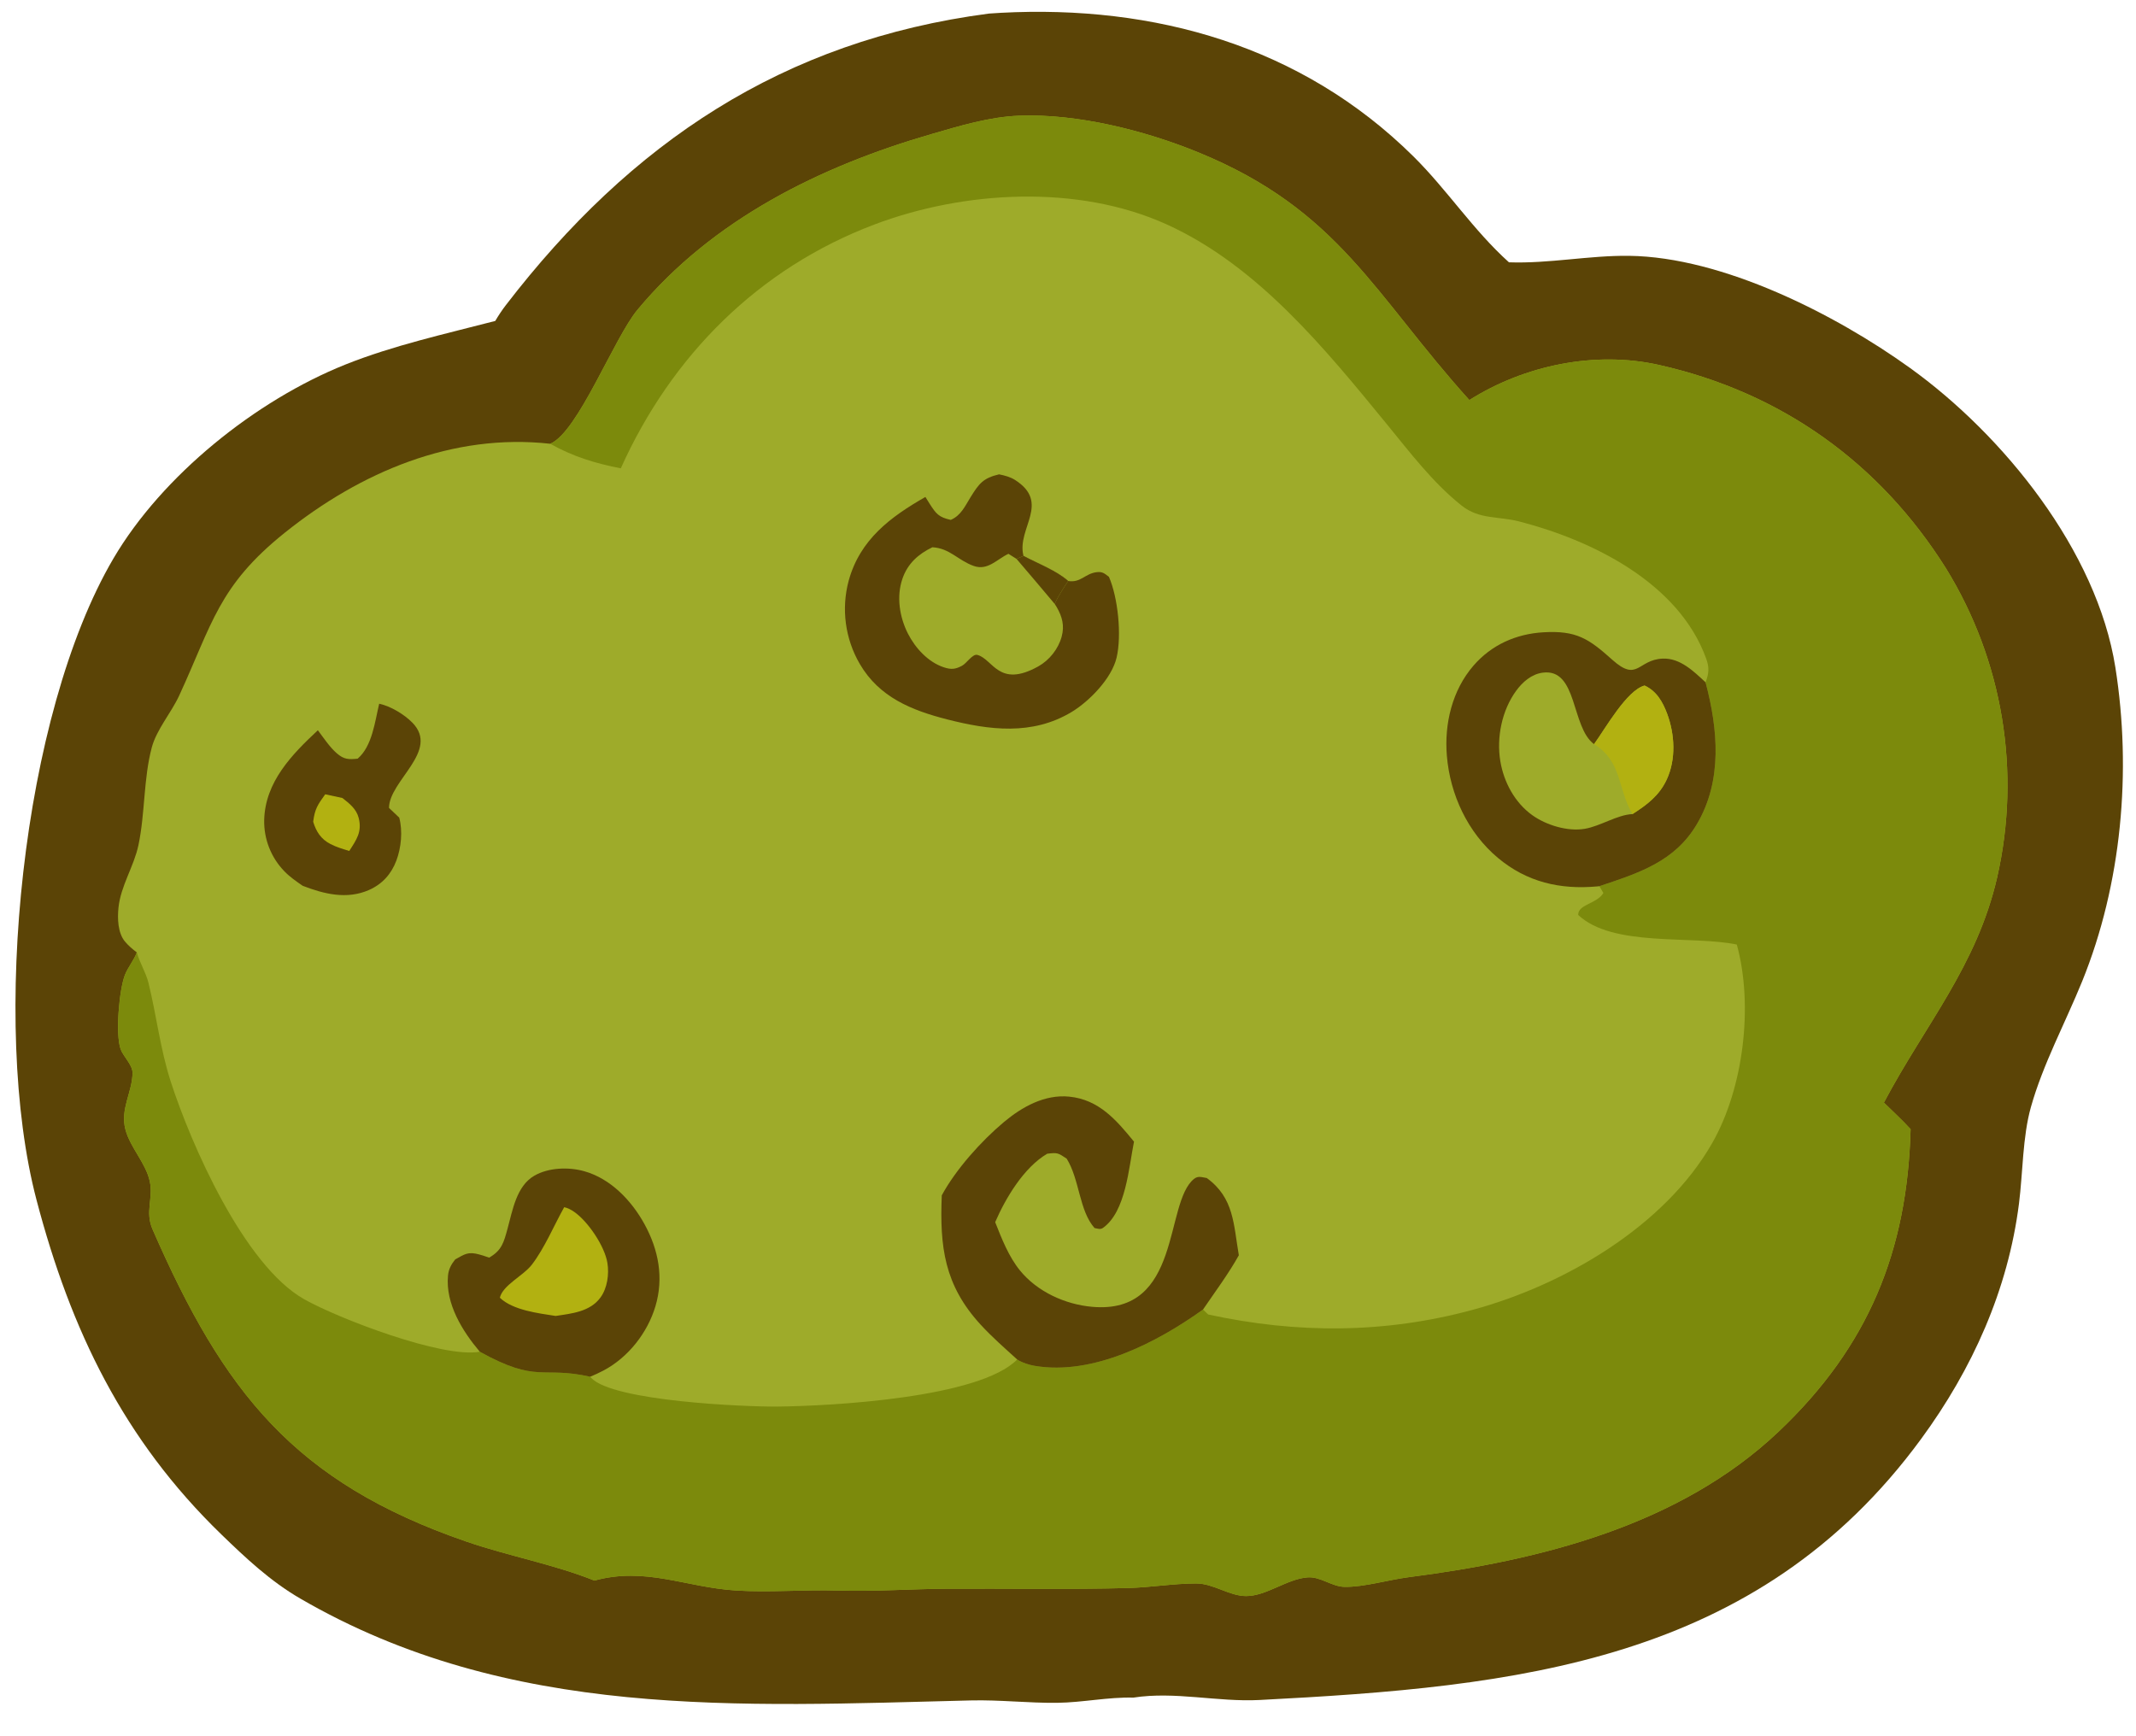 <?xml version="1.0" encoding="utf-8" ?><svg xmlns="http://www.w3.org/2000/svg" xmlns:xlink="http://www.w3.org/1999/xlink" width="139" height="113" viewBox="0 0 139 113"><path fill="#5B4406" d="M64.359 0.883C64.615 0.864 64.871 0.847 65.128 0.834C75.134 0.305 84.693 2.983 91.962 10.164C94.176 12.35 95.866 14.978 98.195 17.071C100.81 17.164 103.41 16.617 106.013 16.649C112.101 16.725 119.447 20.461 124.282 23.938C130.374 28.318 136.456 35.84 137.658 43.437C138.728 50.194 138.068 57.535 135.495 63.869C134.403 66.556 132.941 69.266 132.159 72.057C131.617 73.987 131.64 76.32 131.386 78.324C130.673 83.947 128.352 89.099 125.015 93.649C114.325 108.228 98.687 109.774 81.963 110.636C79.217 110.777 76.472 110.06 73.754 110.481C72.09 110.44 70.463 110.799 68.802 110.819C66.934 110.841 65.065 110.619 63.196 110.664C48.097 111.034 33.132 111.931 19.533 104.03C17.6 102.908 15.995 101.402 14.4 99.856C8.042 93.697 4.602 86.57 2.372 78.075C-0.619 66.678 1.412 46.516 7.379 36.35C10.553 30.944 16.646 26.059 22.47 23.727C25.581 22.482 28.991 21.728 32.229 20.887C32.435 20.534 32.662 20.194 32.91 19.869C41.043 9.287 50.949 2.637 64.359 0.883Z"/><path fill="#9EAB2A" d="M35.807 28.88C37.614 28.125 39.945 22.009 41.491 20.152C46.388 14.27 53.39 10.817 60.618 8.725C62.471 8.188 64.39 7.603 66.33 7.529C70.112 7.386 74.516 8.495 77.995 9.922C87.151 13.679 89.421 19.171 95.618 26.036C99.211 23.767 103.808 22.814 107.981 23.755C115.935 25.549 122.321 30.124 126.638 36.993C130.337 43 131.532 50.219 129.965 57.097C128.64 62.877 125.269 66.699 122.595 71.758C123.172 72.329 123.787 72.886 124.332 73.487C124.122 81.405 121.598 87.627 115.739 93.174C109.278 99.29 100.219 101.545 91.659 102.645C90.38 102.809 88.75 103.294 87.499 103.273C86.658 103.259 85.932 102.589 85.085 102.656C83.74 102.761 82.405 103.878 81.083 103.872C79.989 103.868 78.972 103.053 77.842 103.052C76.38 103.052 74.886 103.309 73.414 103.348C69.49 103.451 65.566 103.371 61.641 103.394C59.266 103.408 56.917 103.587 54.536 103.512C52.33 103.443 50.063 103.65 47.882 103.509C44.595 103.297 42.014 101.952 38.682 102.864C35.968 101.783 33.1 101.273 30.346 100.324C19.153 96.465 14.547 90.588 9.928 80.007C9.427 78.862 9.98 78 9.752 76.905C9.5 75.69 8.47 74.695 8.159 73.498C7.813 72.169 8.613 71.078 8.625 69.825C8.63 69.296 8.023 68.771 7.846 68.267C7.504 67.291 7.757 64.371 8.137 63.432C8.339 62.933 8.718 62.487 8.903 61.984C8.629 61.775 8.347 61.537 8.127 61.27C7.664 60.708 7.639 59.773 7.709 59.078C7.852 57.657 8.717 56.386 9.009 55.003C9.445 52.937 9.336 50.666 9.878 48.642C10.19 47.477 11.147 46.38 11.657 45.276C13.811 40.614 14.207 38.134 18.531 34.67C23.472 30.712 29.455 28.176 35.807 28.88Z"/><path fill="#7C8A0C" d="M35.807 28.88C37.614 28.125 39.945 22.009 41.491 20.152C46.388 14.27 53.39 10.817 60.618 8.725C62.471 8.188 64.39 7.603 66.33 7.529C70.112 7.386 74.516 8.495 77.995 9.922C87.151 13.679 89.421 19.171 95.618 26.036C99.211 23.767 103.808 22.814 107.981 23.755C115.935 25.549 122.321 30.124 126.638 36.993C130.337 43 131.532 50.219 129.965 57.097C128.64 62.877 125.269 66.699 122.595 71.758C123.172 72.329 123.787 72.886 124.332 73.487C124.122 81.405 121.598 87.627 115.739 93.174C109.278 99.29 100.219 101.545 91.659 102.645C90.38 102.809 88.75 103.294 87.499 103.273C86.658 103.259 85.932 102.589 85.085 102.656C83.74 102.761 82.405 103.878 81.083 103.872C79.989 103.868 78.972 103.053 77.842 103.052C76.38 103.052 74.886 103.309 73.414 103.348C69.49 103.451 65.566 103.371 61.641 103.394C59.266 103.408 56.917 103.587 54.536 103.512C52.33 103.443 50.063 103.65 47.882 103.509C44.595 103.297 42.014 101.952 38.682 102.864C35.968 101.783 33.1 101.273 30.346 100.324C19.153 96.465 14.547 90.588 9.928 80.007C9.427 78.862 9.98 78 9.752 76.905C9.5 75.69 8.47 74.695 8.159 73.498C7.813 72.169 8.613 71.078 8.625 69.825C8.63 69.296 8.023 68.771 7.846 68.267C7.504 67.291 7.757 64.371 8.137 63.432C8.339 62.933 8.718 62.487 8.903 61.984C9.098 62.677 9.493 63.284 9.66 63.959C10.185 66.09 10.429 68.277 11.106 70.375C12.42 74.448 15.874 82.343 19.795 84.555C22.004 85.801 28.793 88.414 31.224 87.971C34.996 90.063 35.252 88.887 38.405 89.598C38.43 89.626 38.454 89.654 38.48 89.681C39.914 91.188 48.414 91.559 50.583 91.539C54.132 91.505 63.746 90.975 66.194 88.475C66.511 88.683 66.956 88.826 67.329 88.889C71.133 89.533 75.295 87.368 78.286 85.224L78.62 85.547C84.389 86.801 90.106 86.802 95.854 85.239C101.754 83.636 108.322 79.832 111.427 74.382C113.47 70.795 114.11 65.429 113.023 61.471C110.084 60.861 104.953 61.66 102.704 59.548C102.67 58.857 103.923 58.824 104.339 58.115L104.079 57.673C106.613 56.823 108.979 56.097 110.434 53.621C112.103 50.784 111.799 47.452 110.99 44.408C111.204 43.835 111.245 43.46 111.031 42.866C109.239 37.899 103.549 35.137 98.833 33.929C97.511 33.591 96.264 33.812 95.126 32.911C93.254 31.43 91.744 29.431 90.237 27.591C86.212 22.675 81.844 17.297 75.936 14.61C70.153 11.981 62.737 12.403 56.891 14.615C49.333 17.474 43.681 23.178 40.399 30.477C38.75 30.161 37.271 29.708 35.807 28.88Z"/><path fill="#5B4406" d="M104.079 57.673C104.035 57.678 103.991 57.682 103.947 57.687C101.53 57.908 99.361 57.411 97.472 55.827C95.513 54.184 94.367 51.719 94.155 49.192C93.98 47.108 94.499 44.922 95.888 43.318C97.06 41.964 98.657 41.255 100.433 41.15C102.601 41.02 103.398 41.577 104.923 42.941C106.584 44.426 106.567 42.93 108.201 42.862C109.336 42.816 110.221 43.693 110.99 44.408C111.799 47.452 112.103 50.784 110.434 53.621C108.979 56.097 106.613 56.823 104.079 57.673Z"/><path fill="#9EAB2A" d="M106.234 52.981C105.245 53.023 104.146 53.766 103.13 53.939C102.013 54.129 100.624 53.703 99.716 53.054C98.576 52.239 97.859 50.901 97.633 49.534C97.377 47.991 97.736 46.231 98.662 44.958C99.079 44.386 99.663 43.873 100.39 43.777C102.679 43.475 102.226 47.324 103.733 48.429C104.475 47.402 105.864 44.921 107.02 44.615C107.796 44.969 108.202 45.676 108.49 46.45C108.989 47.796 109.077 49.411 108.46 50.737C107.974 51.781 107.18 52.373 106.234 52.981Z"/><path fill="#B2B111" d="M103.733 48.429C104.475 47.402 105.864 44.921 107.02 44.615C107.796 44.969 108.202 45.676 108.49 46.45C108.989 47.796 109.077 49.411 108.46 50.737C107.974 51.781 107.18 52.373 106.234 52.981C105.261 51.348 105.567 49.551 103.733 48.429Z"/><path fill="#5B4406" d="M61.286 77.793C62.204 76.098 63.851 74.264 65.32 73.031C66.506 72.037 67.979 71.211 69.578 71.369C71.516 71.562 72.646 72.892 73.795 74.299C73.454 75.993 73.265 78.851 71.78 79.909C71.601 80.037 71.434 79.957 71.226 79.92C70.219 78.783 70.259 76.757 69.412 75.402C68.843 75.026 68.821 75.003 68.147 75.084C66.63 75.977 65.447 77.957 64.761 79.537C65.185 80.612 65.64 81.779 66.374 82.682C67.5 84.066 69.313 84.893 71.073 85.048C76.931 85.567 75.751 78.278 77.701 76.723C77.975 76.505 78.205 76.618 78.529 76.665C80.312 77.958 80.27 79.688 80.617 81.694C79.937 82.913 79.072 84.069 78.286 85.224C75.295 87.368 71.133 89.533 67.329 88.889C66.956 88.826 66.511 88.683 66.194 88.475C65.39 87.745 64.556 87.016 63.821 86.216C61.443 83.628 61.15 81.134 61.286 77.793Z"/><path fill="#5B4406" d="M31.224 87.971C30.095 86.637 28.982 84.851 29.153 83.022C29.192 82.604 29.36 82.29 29.622 81.964C30.238 81.622 30.449 81.44 31.189 81.641C31.405 81.7 31.618 81.773 31.83 81.847C32.66 81.375 32.785 80.848 33.031 79.953C33.355 78.774 33.606 77.192 34.765 76.519C35.692 75.98 36.999 75.938 38.011 76.221C39.739 76.703 41.095 78.131 41.938 79.664C42.858 81.338 43.204 83.163 42.651 85.016C42.133 86.749 40.873 88.351 39.264 89.198C38.984 89.344 38.697 89.478 38.405 89.598C35.252 88.887 34.996 90.063 31.224 87.971Z"/><path fill="#B2B111" d="M36.715 78.564C36.946 78.613 37.17 78.732 37.364 78.867C38.275 79.501 39.35 81.105 39.526 82.188C39.647 82.924 39.523 83.834 39.072 84.447C38.393 85.371 37.206 85.485 36.156 85.642C35.028 85.464 33.389 85.276 32.527 84.458C32.726 83.625 34.059 83.03 34.621 82.292C35.441 81.217 36.046 79.761 36.715 78.564Z"/><path fill="#5B4406" d="M60.22 32.342C60.308 32.486 60.397 32.628 60.487 32.77C60.914 33.44 61.088 33.661 61.871 33.835C62.541 33.544 62.799 32.938 63.164 32.349C63.71 31.468 63.983 31.112 65.014 30.87C65.377 30.944 65.744 31.037 66.058 31.238C68.375 32.724 66.181 34.369 66.592 36.13C66.596 36.147 66.6 36.163 66.604 36.179C67.51 36.663 68.75 37.133 69.509 37.81C70.336 37.942 70.597 37.337 71.35 37.239C71.743 37.188 71.87 37.319 72.164 37.54C72.754 38.896 73.003 41.339 72.664 42.792C72.349 44.146 70.893 45.637 69.739 46.334C67.175 47.882 64.372 47.518 61.624 46.815C59.319 46.225 57.216 45.376 55.953 43.214C54.997 41.576 54.736 39.624 55.228 37.792C55.963 35.115 57.943 33.644 60.22 32.342Z"/><path fill="#9EAB2A" d="M68.636 39.306C68.678 39.37 68.72 39.434 68.759 39.5C69.126 40.133 69.281 40.72 69.088 41.431C68.869 42.237 68.288 42.967 67.561 43.372C64.985 44.805 64.624 42.89 63.6 42.621C63.287 42.538 62.913 43.163 62.602 43.328C62.162 43.563 61.893 43.585 61.415 43.427C60.397 43.09 59.563 42.175 59.088 41.244C58.538 40.166 58.325 38.828 58.725 37.666C59.064 36.678 59.757 36.059 60.675 35.616C61.814 35.681 62.328 36.461 63.359 36.83C64.276 37.158 64.863 36.401 65.624 36.042L66.149 36.371L66.604 36.179C67.51 36.663 68.75 37.133 69.509 37.81C69.198 38.296 68.866 38.775 68.636 39.306Z"/><path fill="#5B4406" d="M66.604 36.179C67.51 36.663 68.75 37.133 69.509 37.81C69.198 38.296 68.866 38.775 68.636 39.306C67.812 38.323 66.983 37.345 66.149 36.371L66.604 36.179Z"/><path fill="#5B4406" d="M24.675 45.798C25.422 45.958 26.307 46.491 26.839 47.035C28.633 48.87 25.322 50.807 25.315 52.58L25.981 53.212C26.214 54.088 26.109 55.171 25.791 56.014C25.462 56.888 24.871 57.541 24.013 57.92C22.578 58.554 21.093 58.187 19.698 57.648C19.286 57.365 18.86 57.07 18.512 56.71C17.64 55.816 17.165 54.608 17.192 53.359C17.26 50.88 18.993 49.105 20.685 47.525C21.056 48.015 21.456 48.627 21.92 49.027C22.392 49.434 22.684 49.431 23.272 49.375C24.221 48.573 24.398 46.963 24.675 45.798Z"/><path fill="#B2B111" d="M21.163 51.693L22.282 51.934C22.736 52.289 23.192 52.643 23.341 53.229C23.574 54.14 23.193 54.655 22.728 55.38C22.32 55.256 21.887 55.129 21.508 54.932C20.893 54.615 20.573 54.125 20.381 53.479C20.484 52.644 20.674 52.375 21.163 51.693Z"/></svg>